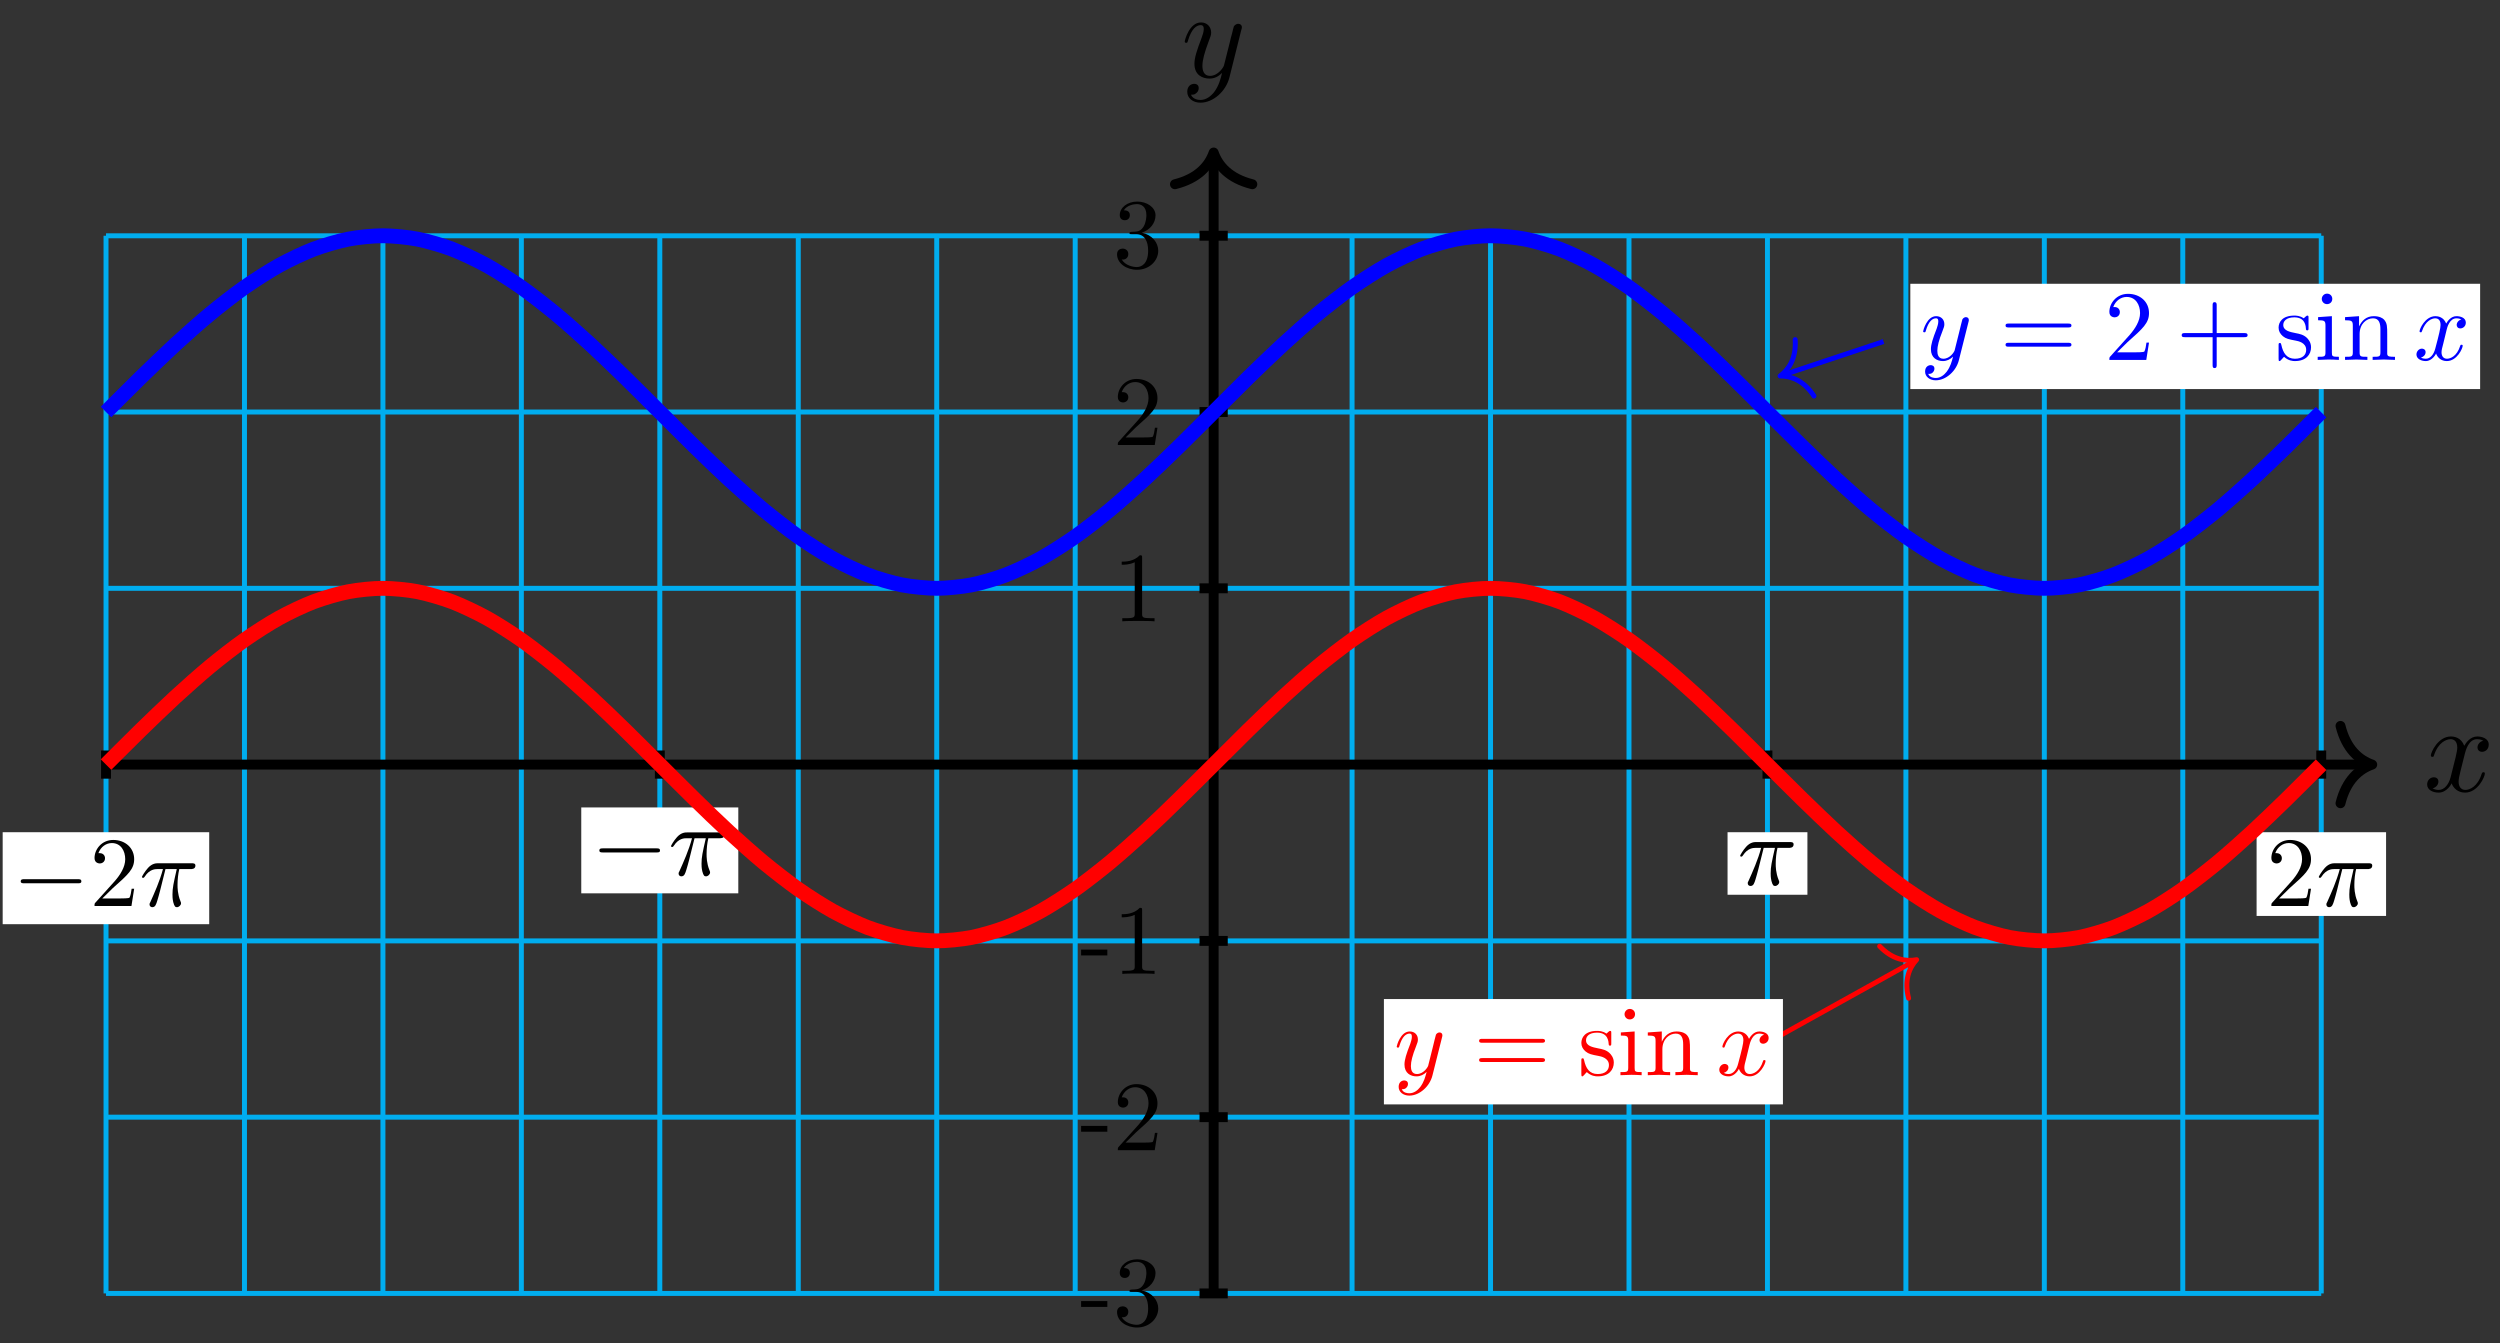 <?xml version="1.0" encoding="UTF-8"?>
<svg xmlns="http://www.w3.org/2000/svg" xmlns:xlink="http://www.w3.org/1999/xlink" width="201pt" height="108pt" viewBox="0 0 201 108" version="1.1">
<rect x="0" y="0" width="201" height="108" fill="#333333" stroke="none"/>
<defs>
<g>
<symbol overflow="visible" id="glyph0-0">
<path style="stroke:none;" d=""/>
</symbol>
<symbol overflow="visible" id="glyph0-1">
<path style="stroke:none;" d="M 3.328 -3.016 C 3.391 -3.266 3.625 -4.188 4.312 -4.188 C 4.359 -4.188 4.609 -4.188 4.812 -4.062 C 4.531 -4 4.344 -3.766 4.344 -3.516 C 4.344 -3.359 4.453 -3.172 4.719 -3.172 C 4.938 -3.172 5.25 -3.344 5.25 -3.75 C 5.25 -4.266 4.672 -4.406 4.328 -4.406 C 3.75 -4.406 3.406 -3.875 3.281 -3.656 C 3.031 -4.312 2.5 -4.406 2.203 -4.406 C 1.172 -4.406 0.594 -3.125 0.594 -2.875 C 0.594 -2.766 0.703 -2.766 0.719 -2.766 C 0.797 -2.766 0.828 -2.797 0.844 -2.875 C 1.188 -3.938 1.844 -4.188 2.188 -4.188 C 2.375 -4.188 2.719 -4.094 2.719 -3.516 C 2.719 -3.203 2.547 -2.547 2.188 -1.141 C 2.031 -0.531 1.672 -0.109 1.234 -0.109 C 1.172 -0.109 0.953 -0.109 0.734 -0.234 C 0.984 -0.297 1.203 -0.5 1.203 -0.781 C 1.203 -1.047 0.984 -1.125 0.844 -1.125 C 0.531 -1.125 0.297 -0.875 0.297 -0.547 C 0.297 -0.094 0.781 0.109 1.219 0.109 C 1.891 0.109 2.25 -0.594 2.266 -0.641 C 2.391 -0.281 2.75 0.109 3.344 0.109 C 4.375 0.109 4.938 -1.172 4.938 -1.422 C 4.938 -1.531 4.859 -1.531 4.828 -1.531 C 4.734 -1.531 4.719 -1.484 4.688 -1.422 C 4.359 -0.344 3.688 -0.109 3.375 -0.109 C 2.984 -0.109 2.828 -0.422 2.828 -0.766 C 2.828 -0.984 2.875 -1.203 2.984 -1.641 Z M 3.328 -3.016 "/>
</symbol>
<symbol overflow="visible" id="glyph0-2">
<path style="stroke:none;" d="M 4.844 -3.797 C 4.891 -3.938 4.891 -3.953 4.891 -4.031 C 4.891 -4.203 4.75 -4.297 4.594 -4.297 C 4.5 -4.297 4.344 -4.234 4.25 -4.094 C 4.234 -4.031 4.141 -3.734 4.109 -3.547 C 4.031 -3.297 3.969 -3.016 3.906 -2.75 L 3.453 -0.953 C 3.422 -0.812 2.984 -0.109 2.328 -0.109 C 1.828 -0.109 1.719 -0.547 1.719 -0.922 C 1.719 -1.375 1.891 -2 2.219 -2.875 C 2.375 -3.281 2.422 -3.391 2.422 -3.594 C 2.422 -4.031 2.109 -4.406 1.609 -4.406 C 0.656 -4.406 0.297 -2.953 0.297 -2.875 C 0.297 -2.766 0.391 -2.766 0.406 -2.766 C 0.516 -2.766 0.516 -2.797 0.562 -2.953 C 0.844 -3.891 1.234 -4.188 1.578 -4.188 C 1.656 -4.188 1.828 -4.188 1.828 -3.875 C 1.828 -3.625 1.719 -3.359 1.656 -3.172 C 1.25 -2.109 1.078 -1.547 1.078 -1.078 C 1.078 -0.188 1.703 0.109 2.297 0.109 C 2.688 0.109 3.016 -0.062 3.297 -0.344 C 3.172 0.172 3.047 0.672 2.656 1.203 C 2.391 1.531 2.016 1.828 1.562 1.828 C 1.422 1.828 0.969 1.797 0.797 1.406 C 0.953 1.406 1.094 1.406 1.219 1.281 C 1.328 1.203 1.422 1.062 1.422 0.875 C 1.422 0.562 1.156 0.531 1.062 0.531 C 0.828 0.531 0.5 0.688 0.5 1.172 C 0.5 1.672 0.938 2.047 1.562 2.047 C 2.578 2.047 3.609 1.141 3.891 0.016 Z M 4.844 -3.797 "/>
</symbol>
<symbol overflow="visible" id="glyph1-0">
<path style="stroke:none;" d=""/>
</symbol>
<symbol overflow="visible" id="glyph1-1">
<path style="stroke:none;" d="M 2.203 -1.484 L 2.203 -1.953 L 0.094 -1.953 L 0.094 -1.484 Z M 2.203 -1.484 "/>
</symbol>
<symbol overflow="visible" id="glyph1-2">
<path style="stroke:none;" d="M 3.641 -1.359 C 3.641 -2.016 3.141 -2.641 2.312 -2.812 C 2.969 -3.016 3.422 -3.578 3.422 -4.203 C 3.422 -4.859 2.719 -5.312 1.953 -5.312 C 1.156 -5.312 0.547 -4.828 0.547 -4.219 C 0.547 -3.953 0.719 -3.812 0.953 -3.812 C 1.203 -3.812 1.359 -3.984 1.359 -4.219 C 1.359 -4.609 0.984 -4.609 0.875 -4.609 C 1.109 -5 1.641 -5.109 1.922 -5.109 C 2.25 -5.109 2.688 -4.938 2.688 -4.219 C 2.688 -4.125 2.672 -3.656 2.469 -3.312 C 2.234 -2.922 1.953 -2.906 1.766 -2.891 C 1.703 -2.891 1.5 -2.875 1.453 -2.875 C 1.391 -2.859 1.328 -2.859 1.328 -2.766 C 1.328 -2.688 1.391 -2.688 1.516 -2.688 L 1.875 -2.688 C 2.531 -2.688 2.828 -2.141 2.828 -1.359 C 2.828 -0.281 2.266 -0.047 1.922 -0.047 C 1.578 -0.047 0.984 -0.188 0.703 -0.656 C 0.984 -0.609 1.234 -0.781 1.234 -1.094 C 1.234 -1.375 1.016 -1.531 0.781 -1.531 C 0.594 -1.531 0.328 -1.422 0.328 -1.078 C 0.328 -0.344 1.078 0.172 1.938 0.172 C 2.922 0.172 3.641 -0.547 3.641 -1.359 Z M 3.641 -1.359 "/>
</symbol>
<symbol overflow="visible" id="glyph1-3">
<path style="stroke:none;" d="M 3.578 -1.391 L 3.375 -1.391 C 3.344 -1.141 3.281 -0.797 3.203 -0.672 C 3.141 -0.609 2.625 -0.609 2.453 -0.609 L 1.016 -0.609 L 1.859 -1.438 C 3.094 -2.531 3.578 -2.969 3.578 -3.766 C 3.578 -4.672 2.859 -5.312 1.891 -5.312 C 0.984 -5.312 0.391 -4.578 0.391 -3.859 C 0.391 -3.422 0.797 -3.422 0.828 -3.422 C 0.953 -3.422 1.234 -3.516 1.234 -3.844 C 1.234 -4.047 1.094 -4.25 0.812 -4.25 C 0.75 -4.25 0.734 -4.25 0.703 -4.25 C 0.891 -4.766 1.328 -5.062 1.781 -5.062 C 2.516 -5.062 2.859 -4.422 2.859 -3.766 C 2.859 -3.125 2.453 -2.5 2.016 -2 L 0.484 -0.297 C 0.391 -0.203 0.391 -0.188 0.391 0 L 3.359 0 Z M 3.578 -1.391 "/>
</symbol>
<symbol overflow="visible" id="glyph1-4">
<path style="stroke:none;" d="M 3.344 0 L 3.344 -0.25 L 3.078 -0.25 C 2.359 -0.25 2.344 -0.328 2.344 -0.625 L 2.344 -5.094 C 2.344 -5.297 2.344 -5.312 2.156 -5.312 C 1.672 -4.797 0.969 -4.797 0.703 -4.797 L 0.703 -4.547 C 0.875 -4.547 1.344 -4.547 1.75 -4.75 L 1.75 -0.625 C 1.75 -0.344 1.734 -0.25 1.016 -0.25 L 0.75 -0.25 L 0.75 0 C 1.031 -0.031 1.734 -0.031 2.047 -0.031 C 2.359 -0.031 3.062 -0.031 3.344 0 Z M 3.344 0 "/>
</symbol>
<symbol overflow="visible" id="glyph2-0">
<path style="stroke:none;" d=""/>
</symbol>
<symbol overflow="visible" id="glyph2-1">
<path style="stroke:none;" d="M 2.109 -2.969 L 3.016 -2.969 C 2.75 -1.797 2.672 -1.453 2.672 -0.922 C 2.672 -0.797 2.672 -0.578 2.734 -0.312 C 2.828 0.047 2.906 0.094 3.031 0.094 C 3.188 0.094 3.359 -0.062 3.359 -0.219 C 3.359 -0.266 3.359 -0.281 3.312 -0.391 C 3.078 -0.969 3.078 -1.484 3.078 -1.703 C 3.078 -2.125 3.125 -2.562 3.219 -2.969 L 4.125 -2.969 C 4.234 -2.969 4.516 -2.969 4.516 -3.25 C 4.516 -3.438 4.344 -3.438 4.203 -3.438 L 1.531 -3.438 C 1.359 -3.438 1.047 -3.438 0.703 -3.062 C 0.422 -2.75 0.219 -2.375 0.219 -2.344 C 0.219 -2.328 0.219 -2.266 0.312 -2.266 C 0.375 -2.266 0.391 -2.297 0.438 -2.359 C 0.828 -2.969 1.297 -2.969 1.453 -2.969 L 1.906 -2.969 C 1.656 -2.016 1.219 -1.047 0.891 -0.312 C 0.828 -0.203 0.828 -0.188 0.828 -0.125 C 0.828 0.031 0.953 0.094 1.047 0.094 C 1.297 0.094 1.359 -0.141 1.453 -0.438 C 1.562 -0.797 1.562 -0.812 1.672 -1.219 Z M 2.109 -2.969 "/>
</symbol>
<symbol overflow="visible" id="glyph2-2">
<path style="stroke:none;" d="M 3.875 -3.031 C 3.906 -3.141 3.906 -3.156 3.906 -3.219 C 3.906 -3.359 3.797 -3.438 3.672 -3.438 C 3.594 -3.438 3.469 -3.391 3.391 -3.266 C 3.375 -3.234 3.312 -2.984 3.281 -2.844 C 3.234 -2.625 3.172 -2.422 3.125 -2.203 L 2.766 -0.766 C 2.734 -0.641 2.391 -0.094 1.859 -0.094 C 1.453 -0.094 1.375 -0.438 1.375 -0.734 C 1.375 -1.094 1.5 -1.594 1.781 -2.297 C 1.906 -2.625 1.938 -2.703 1.938 -2.875 C 1.938 -3.234 1.688 -3.516 1.281 -3.516 C 0.531 -3.516 0.234 -2.359 0.234 -2.297 C 0.234 -2.219 0.312 -2.219 0.328 -2.219 C 0.406 -2.219 0.422 -2.234 0.453 -2.359 C 0.672 -3.109 0.984 -3.344 1.266 -3.344 C 1.328 -3.344 1.453 -3.344 1.453 -3.094 C 1.453 -2.891 1.375 -2.688 1.328 -2.531 C 1 -1.688 0.859 -1.234 0.859 -0.859 C 0.859 -0.156 1.359 0.094 1.828 0.094 C 2.141 0.094 2.422 -0.047 2.641 -0.266 C 2.531 0.141 2.438 0.531 2.125 0.953 C 1.906 1.234 1.609 1.453 1.25 1.453 C 1.125 1.453 0.766 1.438 0.641 1.125 C 0.766 1.125 0.875 1.125 0.984 1.031 C 1.062 0.953 1.141 0.859 1.141 0.703 C 1.141 0.453 0.922 0.422 0.844 0.422 C 0.656 0.422 0.391 0.547 0.391 0.938 C 0.391 1.344 0.75 1.641 1.25 1.641 C 2.062 1.641 2.891 0.906 3.109 0.016 Z M 3.875 -3.031 "/>
</symbol>
<symbol overflow="visible" id="glyph2-3">
<path style="stroke:none;" d="M 2.656 -2.406 C 2.703 -2.609 2.891 -3.344 3.453 -3.344 C 3.484 -3.344 3.688 -3.344 3.844 -3.25 C 3.625 -3.203 3.469 -3 3.469 -2.812 C 3.469 -2.688 3.547 -2.531 3.766 -2.531 C 3.938 -2.531 4.203 -2.672 4.203 -3 C 4.203 -3.406 3.734 -3.516 3.453 -3.516 C 3 -3.516 2.719 -3.094 2.625 -2.922 C 2.422 -3.438 1.984 -3.516 1.766 -3.516 C 0.938 -3.516 0.484 -2.5 0.484 -2.297 C 0.484 -2.219 0.562 -2.219 0.578 -2.219 C 0.641 -2.219 0.656 -2.234 0.672 -2.297 C 0.953 -3.141 1.469 -3.344 1.75 -3.344 C 1.891 -3.344 2.172 -3.281 2.172 -2.812 C 2.172 -2.562 2.047 -2.031 1.75 -0.922 C 1.625 -0.422 1.344 -0.094 0.984 -0.094 C 0.938 -0.094 0.75 -0.094 0.594 -0.188 C 0.781 -0.234 0.969 -0.391 0.969 -0.625 C 0.969 -0.844 0.781 -0.906 0.672 -0.906 C 0.438 -0.906 0.234 -0.688 0.234 -0.438 C 0.234 -0.078 0.625 0.094 0.984 0.094 C 1.5 0.094 1.797 -0.469 1.812 -0.516 C 1.906 -0.219 2.203 0.094 2.672 0.094 C 3.5 0.094 3.953 -0.938 3.953 -1.141 C 3.953 -1.219 3.875 -1.219 3.859 -1.219 C 3.781 -1.219 3.766 -1.188 3.75 -1.125 C 3.484 -0.281 2.953 -0.094 2.688 -0.094 C 2.375 -0.094 2.25 -0.344 2.25 -0.609 C 2.25 -0.781 2.297 -0.969 2.391 -1.312 Z M 2.656 -2.406 "/>
</symbol>
<symbol overflow="visible" id="glyph3-0">
<path style="stroke:none;" d=""/>
</symbol>
<symbol overflow="visible" id="glyph3-1">
<path style="stroke:none;" d="M 1.016 -0.609 L 1.859 -1.438 C 3.094 -2.531 3.578 -2.969 3.578 -3.766 C 3.578 -4.672 2.859 -5.312 1.891 -5.312 C 0.984 -5.312 0.391 -4.578 0.391 -3.859 C 0.391 -3.422 0.797 -3.422 0.828 -3.422 C 0.953 -3.422 1.234 -3.516 1.234 -3.844 C 1.234 -4.047 1.094 -4.25 0.812 -4.25 C 0.75 -4.25 0.734 -4.25 0.703 -4.25 C 0.891 -4.766 1.328 -5.062 1.781 -5.062 C 2.516 -5.062 2.859 -4.422 2.859 -3.766 C 2.859 -3.125 2.453 -2.5 2.016 -2 L 0.484 -0.297 C 0.391 -0.203 0.391 -0.188 0.391 0 L 3.359 0 L 3.578 -1.391 L 3.375 -1.391 C 3.344 -1.141 3.281 -0.797 3.203 -0.672 C 3.141 -0.609 2.625 -0.609 2.453 -0.609 Z M 1.016 -0.609 "/>
</symbol>
<symbol overflow="visible" id="glyph3-2">
<path style="stroke:none;" d="M 5.469 -2.609 C 5.594 -2.609 5.75 -2.609 5.75 -2.766 C 5.75 -2.922 5.594 -2.922 5.484 -2.922 L 0.703 -2.922 C 0.594 -2.922 0.453 -2.922 0.453 -2.766 C 0.453 -2.609 0.594 -2.609 0.719 -2.609 Z M 5.484 -1.062 C 5.594 -1.062 5.75 -1.062 5.75 -1.219 C 5.75 -1.375 5.594 -1.375 5.469 -1.375 L 0.719 -1.375 C 0.594 -1.375 0.453 -1.375 0.453 -1.219 C 0.453 -1.062 0.594 -1.062 0.703 -1.062 Z M 5.484 -1.062 "/>
</symbol>
<symbol overflow="visible" id="glyph3-3">
<path style="stroke:none;" d="M 1.656 -1.547 C 1.828 -1.516 2.484 -1.391 2.484 -0.812 C 2.484 -0.406 2.203 -0.094 1.578 -0.094 C 0.922 -0.094 0.625 -0.547 0.484 -1.219 C 0.453 -1.328 0.453 -1.359 0.359 -1.359 C 0.266 -1.359 0.266 -1.297 0.266 -1.156 L 0.266 -0.109 C 0.266 0.031 0.266 0.094 0.344 0.094 C 0.391 0.094 0.391 0.078 0.547 -0.078 C 0.562 -0.094 0.562 -0.109 0.703 -0.25 C 1.062 0.078 1.422 0.094 1.578 0.094 C 2.5 0.094 2.875 -0.453 2.875 -1.016 C 2.875 -1.438 2.625 -1.688 2.531 -1.781 C 2.266 -2.031 1.953 -2.094 1.625 -2.156 C 1.172 -2.25 0.641 -2.344 0.641 -2.812 C 0.641 -3.094 0.859 -3.422 1.531 -3.422 C 2.422 -3.422 2.453 -2.703 2.469 -2.453 C 2.484 -2.375 2.547 -2.375 2.562 -2.375 C 2.672 -2.375 2.672 -2.422 2.672 -2.578 L 2.672 -3.375 C 2.672 -3.516 2.672 -3.562 2.578 -3.562 C 2.547 -3.562 2.531 -3.562 2.422 -3.469 C 2.406 -3.438 2.312 -3.375 2.281 -3.344 C 1.984 -3.562 1.656 -3.562 1.531 -3.562 C 0.562 -3.562 0.266 -3.031 0.266 -2.594 C 0.266 -2.312 0.391 -2.094 0.609 -1.906 C 0.859 -1.703 1.078 -1.656 1.656 -1.547 Z M 1.656 -1.547 "/>
</symbol>
<symbol overflow="visible" id="glyph3-4">
<path style="stroke:none;" d="M 1.406 -3.516 L 0.297 -3.438 L 0.297 -3.188 C 0.812 -3.188 0.891 -3.141 0.891 -2.75 L 0.891 -0.609 C 0.891 -0.25 0.797 -0.25 0.266 -0.25 L 0.266 0 C 0.516 -0.016 0.953 -0.031 1.141 -0.031 C 1.422 -0.031 1.703 -0.016 1.969 0 L 1.969 -0.25 C 1.438 -0.25 1.406 -0.281 1.406 -0.594 Z M 1.438 -4.906 C 1.438 -5.156 1.25 -5.328 1.016 -5.328 C 0.766 -5.328 0.594 -5.109 0.594 -4.906 C 0.594 -4.688 0.766 -4.484 1.016 -4.484 C 1.25 -4.484 1.438 -4.656 1.438 -4.906 Z M 1.438 -4.906 "/>
</symbol>
<symbol overflow="visible" id="glyph3-5">
<path style="stroke:none;" d="M 0.875 -2.734 L 0.875 -0.609 C 0.875 -0.25 0.781 -0.25 0.25 -0.25 L 0.25 0 C 0.531 -0.016 0.938 -0.031 1.156 -0.031 C 1.359 -0.031 1.781 -0.016 2.047 0 L 2.047 -0.25 C 1.516 -0.25 1.422 -0.25 1.422 -0.609 L 1.422 -2.078 C 1.422 -2.906 1.984 -3.344 2.5 -3.344 C 3 -3.344 3.094 -2.922 3.094 -2.469 L 3.094 -0.609 C 3.094 -0.25 3 -0.25 2.469 -0.25 L 2.469 0 C 2.75 -0.016 3.156 -0.031 3.375 -0.031 C 3.578 -0.031 4 -0.016 4.266 0 L 4.266 -0.25 C 3.844 -0.25 3.656 -0.25 3.641 -0.484 L 3.641 -2.016 C 3.641 -2.688 3.641 -2.938 3.391 -3.234 C 3.281 -3.359 3.016 -3.516 2.562 -3.516 C 1.969 -3.516 1.609 -3.172 1.375 -2.688 L 1.375 -3.516 L 0.25 -3.438 L 0.25 -3.188 C 0.812 -3.188 0.875 -3.125 0.875 -2.734 Z M 0.875 -2.734 "/>
</symbol>
<symbol overflow="visible" id="glyph3-6">
<path style="stroke:none;" d="M 3.266 -1.828 L 5.484 -1.828 C 5.594 -1.828 5.75 -1.828 5.75 -1.984 C 5.75 -2.156 5.594 -2.156 5.484 -2.156 L 3.266 -2.156 L 3.266 -4.375 C 3.266 -4.5 3.266 -4.641 3.094 -4.641 C 2.938 -4.641 2.938 -4.5 2.938 -4.375 L 2.938 -2.156 L 0.703 -2.156 C 0.594 -2.156 0.453 -2.156 0.453 -1.984 C 0.453 -1.828 0.594 -1.828 0.703 -1.828 L 2.938 -1.828 L 2.938 0.391 C 2.938 0.516 2.938 0.656 3.094 0.656 C 3.266 0.656 3.266 0.516 3.266 0.391 Z M 3.266 -1.828 "/>
</symbol>
<symbol overflow="visible" id="glyph4-0">
<path style="stroke:none;" d=""/>
</symbol>
<symbol overflow="visible" id="glyph4-1">
<path style="stroke:none;" d="M 5.25 -1.828 C 5.391 -1.828 5.531 -1.828 5.531 -1.984 C 5.531 -2.156 5.391 -2.156 5.25 -2.156 L 0.938 -2.156 C 0.812 -2.156 0.656 -2.156 0.656 -1.984 C 0.656 -1.828 0.812 -1.828 0.938 -1.828 Z M 5.25 -1.828 "/>
</symbol>
</g>
</defs>
<g id="surface1">
<path style="fill:none;stroke-width:0.399;stroke-linecap:butt;stroke-linejoin:miter;stroke:rgb(0%,67.839%,93.729%);stroke-opacity:1;stroke-miterlimit:10;" d="M -89.052 -42.518 L 89.052 -42.518 M -89.052 -28.347 L 89.052 -28.347 M -89.052 -14.175 L 89.052 -14.175 M -89.052 0 L 89.052 0 M -89.052 14.172 L 89.052 14.172 M -89.052 28.347 L 89.052 28.347 M -89.052 42.515 L 89.052 42.515 M -89.052 -42.518 L -89.052 42.519 M -77.92 -42.518 L -77.92 42.519 M -66.788 -42.518 L -66.788 42.519 M -55.659 -42.518 L -55.659 42.519 M -44.527 -42.518 L -44.527 42.519 M -33.395 -42.518 L -33.395 42.519 M -22.263 -42.518 L -22.263 42.519 M -11.13 -42.518 L -11.13 42.519 M 0.002 -42.518 L 0.002 42.519 M 11.13 -42.518 L 11.13 42.519 M 22.263 -42.518 L 22.263 42.519 M 33.395 -42.518 L 33.395 42.519 M 44.527 -42.518 L 44.527 42.519 M 55.659 -42.518 L 55.659 42.519 M 66.788 -42.518 L 66.788 42.519 M 77.92 -42.518 L 77.92 42.519 M 89.052 -42.518 L 89.052 42.519 " transform="matrix(1,0,0,-1,97.576,61.473)"/>
<path style="fill:none;stroke-width:0.797;stroke-linecap:butt;stroke-linejoin:miter;stroke:rgb(0%,0%,0%);stroke-opacity:1;stroke-miterlimit:10;" d="M -89.052 0 L 92.747 0 " transform="matrix(1,0,0,-1,97.576,61.473)"/>
<path style="fill:none;stroke-width:0.797;stroke-linecap:round;stroke-linejoin:round;stroke:rgb(0%,0%,0%);stroke-opacity:1;stroke-miterlimit:10;" d="M -2.551 3.11 C -2.086 1.242 -1.047 0.364 -0 0 C -1.047 -0.363 -2.086 -1.246 -2.551 -3.109 " transform="matrix(1,0,0,-1,190.727,61.473)"/>
<g style="fill:rgb(0%,0%,0%);fill-opacity:1;">
  <use xlink:href="#glyph0-1" x="194.845" y="63.618"/>
</g>
<path style="fill:none;stroke-width:0.797;stroke-linecap:butt;stroke-linejoin:miter;stroke:rgb(0%,0%,0%);stroke-opacity:1;stroke-miterlimit:10;" d="M 0.002 -42.518 L 0.002 48.812 " transform="matrix(1,0,0,-1,97.576,61.473)"/>
<path style="fill:none;stroke-width:0.797;stroke-linecap:round;stroke-linejoin:round;stroke:rgb(0%,0%,0%);stroke-opacity:1;stroke-miterlimit:10;" d="M -2.549 3.111 C -2.084 1.244 -1.045 0.361 0.002 -0.002 C -1.045 -0.361 -2.084 -1.244 -2.549 -3.111 " transform="matrix(0,-1,-1,0,97.576,12.264)"/>
<g style="fill:rgb(0%,0%,0%);fill-opacity:1;">
  <use xlink:href="#glyph0-2" x="94.955" y="6.209"/>
</g>
<path style="fill:none;stroke-width:0.797;stroke-linecap:butt;stroke-linejoin:miter;stroke:rgb(0%,0%,0%);stroke-opacity:1;stroke-miterlimit:10;" d="M 1.135 -42.518 L -1.135 -42.518 " transform="matrix(1,0,0,-1,97.576,61.473)"/>
<g style="fill:rgb(0%,0%,0%);fill-opacity:1;">
  <use xlink:href="#glyph1-1" x="86.827" y="106.56"/>
  <use xlink:href="#glyph1-2" x="89.482" y="106.56"/>
</g>
<path style="fill:none;stroke-width:0.797;stroke-linecap:butt;stroke-linejoin:miter;stroke:rgb(0%,0%,0%);stroke-opacity:1;stroke-miterlimit:10;" d="M 1.135 -28.347 L -1.135 -28.347 " transform="matrix(1,0,0,-1,97.576,61.473)"/>
<g style="fill:rgb(0%,0%,0%);fill-opacity:1;">
  <use xlink:href="#glyph1-1" x="86.827" y="92.475"/>
  <use xlink:href="#glyph1-3" x="89.482" y="92.475"/>
</g>
<path style="fill:none;stroke-width:0.797;stroke-linecap:butt;stroke-linejoin:miter;stroke:rgb(0%,0%,0%);stroke-opacity:1;stroke-miterlimit:10;" d="M 1.135 -14.175 L -1.135 -14.175 " transform="matrix(1,0,0,-1,97.576,61.473)"/>
<g style="fill:rgb(0%,0%,0%);fill-opacity:1;">
  <use xlink:href="#glyph1-1" x="86.827" y="78.301"/>
  <use xlink:href="#glyph1-4" x="89.482" y="78.301"/>
</g>
<path style="fill:none;stroke-width:0.797;stroke-linecap:butt;stroke-linejoin:miter;stroke:rgb(0%,0%,0%);stroke-opacity:1;stroke-miterlimit:10;" d="M 1.135 14.172 L -1.135 14.172 " transform="matrix(1,0,0,-1,97.576,61.473)"/>
<g style="fill:rgb(0%,0%,0%);fill-opacity:1;">
  <use xlink:href="#glyph1-4" x="89.482" y="49.954"/>
</g>
<path style="fill:none;stroke-width:0.797;stroke-linecap:butt;stroke-linejoin:miter;stroke:rgb(0%,0%,0%);stroke-opacity:1;stroke-miterlimit:10;" d="M 1.135 28.347 L -1.135 28.347 " transform="matrix(1,0,0,-1,97.576,61.473)"/>
<g style="fill:rgb(0%,0%,0%);fill-opacity:1;">
  <use xlink:href="#glyph1-3" x="89.482" y="35.78"/>
</g>
<path style="fill:none;stroke-width:0.797;stroke-linecap:butt;stroke-linejoin:miter;stroke:rgb(0%,0%,0%);stroke-opacity:1;stroke-miterlimit:10;" d="M 1.135 42.519 L -1.135 42.519 " transform="matrix(1,0,0,-1,97.576,61.473)"/>
<g style="fill:rgb(0%,0%,0%);fill-opacity:1;">
  <use xlink:href="#glyph1-2" x="89.482" y="21.518"/>
</g>
<path style="fill:none;stroke-width:0.797;stroke-linecap:butt;stroke-linejoin:miter;stroke:rgb(0%,0%,0%);stroke-opacity:1;stroke-miterlimit:10;" d="M 44.527 1.133 L 44.527 -1.132 " transform="matrix(1,0,0,-1,97.576,61.473)"/>
<path style=" stroke:none;fill-rule:nonzero;fill:rgb(100%,100%,100%);fill-opacity:1;" d="M 145.316 66.91 L 138.895 66.91 L 138.895 71.938 L 145.316 71.938 Z M 145.316 66.91 "/>
<g style="fill:rgb(0%,0%,0%);fill-opacity:1;">
  <use xlink:href="#glyph2-1" x="139.69" y="71.139"/>
</g>
<path style="fill:none;stroke-width:0.797;stroke-linecap:butt;stroke-linejoin:miter;stroke:rgb(0%,0%,0%);stroke-opacity:1;stroke-miterlimit:10;" d="M 89.052 1.133 L 89.052 -1.132 " transform="matrix(1,0,0,-1,97.576,61.473)"/>
<path style=" stroke:none;fill-rule:nonzero;fill:rgb(100%,100%,100%);fill-opacity:1;" d="M 191.84 66.91 L 181.43 66.91 L 181.43 73.641 L 191.84 73.641 Z M 191.84 66.91 "/>
<g style="fill:rgb(0%,0%,0%);fill-opacity:1;">
  <use xlink:href="#glyph3-1" x="182.227" y="72.844"/>
</g>
<g style="fill:rgb(0%,0%,0%);fill-opacity:1;">
  <use xlink:href="#glyph2-1" x="186.212" y="72.844"/>
</g>
<path style="fill:none;stroke-width:0.797;stroke-linecap:butt;stroke-linejoin:miter;stroke:rgb(0%,0%,0%);stroke-opacity:1;stroke-miterlimit:10;" d="M -44.527 1.133 L -44.527 -1.132 " transform="matrix(1,0,0,-1,97.576,61.473)"/>
<path style=" stroke:none;fill-rule:nonzero;fill:rgb(100%,100%,100%);fill-opacity:1;" d="M 59.359 64.918 L 46.734 64.918 L 46.734 71.824 L 59.359 71.824 Z M 59.359 64.918 "/>
<g style="fill:rgb(0%,0%,0%);fill-opacity:1;">
  <use xlink:href="#glyph4-1" x="47.532" y="70.364"/>
</g>
<g style="fill:rgb(0%,0%,0%);fill-opacity:1;">
  <use xlink:href="#glyph2-1" x="53.731" y="70.364"/>
</g>
<path style="fill:none;stroke-width:0.797;stroke-linecap:butt;stroke-linejoin:miter;stroke:rgb(0%,0%,0%);stroke-opacity:1;stroke-miterlimit:10;" d="M -89.052 1.133 L -89.052 -1.132 " transform="matrix(1,0,0,-1,97.576,61.473)"/>
<path style=" stroke:none;fill-rule:nonzero;fill:rgb(100%,100%,100%);fill-opacity:1;" d="M 16.82 66.91 L 0.215 66.91 L 0.215 74.305 L 16.82 74.305 Z M 16.82 66.91 "/>
<g style="fill:rgb(0%,0%,0%);fill-opacity:1;">
  <use xlink:href="#glyph4-1" x="1.01" y="72.844"/>
</g>
<g style="fill:rgb(0%,0%,0%);fill-opacity:1;">
  <use xlink:href="#glyph3-1" x="7.209" y="72.844"/>
</g>
<g style="fill:rgb(0%,0%,0%);fill-opacity:1;">
  <use xlink:href="#glyph2-1" x="11.195" y="72.844"/>
</g>
<path style="fill:none;stroke-width:1.196;stroke-linecap:butt;stroke-linejoin:miter;stroke:rgb(100%,0%,0%);stroke-opacity:1;stroke-miterlimit:10;" d="M -89.052 0 C -89.052 0 -87.044 2.012 -86.271 2.766 C -85.498 3.516 -84.259 4.715 -83.49 5.422 C -82.717 6.133 -81.478 7.235 -80.705 7.875 C -79.935 8.512 -78.693 9.481 -77.924 10.02 C -77.15 10.563 -75.912 11.359 -75.139 11.785 C -74.369 12.211 -73.131 12.801 -72.358 13.094 C -71.584 13.387 -70.346 13.75 -69.577 13.898 C -68.803 14.051 -67.565 14.172 -66.792 14.172 C -66.018 14.172 -64.78 14.051 -64.01 13.902 C -63.237 13.75 -61.999 13.387 -61.225 13.094 C -60.456 12.801 -59.218 12.211 -58.444 11.785 C -57.671 11.359 -56.433 10.567 -55.659 10.024 C -54.89 9.481 -53.652 8.516 -52.878 7.875 C -52.105 7.238 -50.867 6.133 -50.097 5.426 C -49.324 4.719 -48.085 3.52 -47.312 2.766 C -46.543 2.016 -45.3 0.77 -44.531 0.004 C -43.758 -0.765 -42.519 -2.007 -41.746 -2.761 C -40.976 -3.515 -39.738 -4.711 -38.965 -5.421 C -38.191 -6.128 -36.953 -7.234 -36.184 -7.871 C -35.41 -8.507 -34.172 -9.476 -33.399 -10.019 C -32.625 -10.562 -31.387 -11.355 -30.618 -11.781 C -29.844 -12.206 -28.606 -12.796 -27.833 -13.093 C -27.063 -13.386 -25.825 -13.749 -25.051 -13.898 C -24.278 -14.05 -23.04 -14.171 -22.266 -14.171 C -21.497 -14.175 -20.259 -14.05 -19.485 -13.902 C -18.712 -13.753 -17.474 -13.39 -16.704 -13.097 C -15.931 -12.804 -14.693 -12.214 -13.919 -11.789 C -13.15 -11.363 -11.912 -10.57 -11.138 -10.027 C -10.365 -9.484 -9.127 -8.515 -8.353 -7.878 C -7.584 -7.242 -6.345 -6.136 -5.572 -5.429 C -4.799 -4.722 -3.56 -3.523 -2.791 -2.769 C -2.017 -2.019 -0.779 -0.773 -0.006 -0.007 C 0.768 0.762 2.006 2.004 2.775 2.758 C 3.549 3.512 4.787 4.707 5.56 5.418 C 6.33 6.125 7.568 7.231 8.341 7.867 C 9.115 8.508 10.353 9.473 11.126 10.016 C 11.896 10.559 13.134 11.352 13.908 11.781 C 14.681 12.207 15.919 12.797 16.689 13.09 C 17.462 13.383 18.7 13.75 19.474 13.898 C 20.243 14.051 21.481 14.172 22.255 14.172 C 23.028 14.172 24.266 14.051 25.04 13.902 C 25.809 13.754 27.047 13.391 27.821 13.098 C 28.594 12.805 29.832 12.215 30.602 11.789 C 31.375 11.363 32.614 10.57 33.387 10.027 C 34.16 9.484 35.399 8.52 36.168 7.883 C 36.942 7.242 38.18 6.141 38.953 5.434 C 39.723 4.723 40.961 3.528 41.734 2.774 C 42.508 2.024 43.746 0.778 44.515 0.008 C 45.289 -0.757 46.527 -2.004 47.3 -2.754 C 48.074 -3.507 49.312 -4.707 50.081 -5.414 C 50.855 -6.125 52.093 -7.226 52.866 -7.867 C 53.636 -8.503 54.874 -9.472 55.648 -10.015 C 56.421 -10.558 57.659 -11.351 58.433 -11.777 C 59.202 -12.206 60.44 -12.796 61.214 -13.089 C 61.987 -13.382 63.225 -13.749 63.995 -13.898 C 64.768 -14.05 66.006 -14.171 66.78 -14.171 C 67.549 -14.175 68.791 -14.05 69.561 -13.902 C 70.334 -13.753 71.573 -13.39 72.346 -13.097 C 73.115 -12.804 74.354 -12.218 75.127 -11.792 C 75.9 -11.367 77.139 -10.574 77.908 -10.031 C 78.682 -9.488 79.92 -8.523 80.693 -7.886 C 81.467 -7.246 82.705 -6.144 83.474 -5.437 C 84.248 -4.726 85.486 -3.531 86.259 -2.777 C 87.029 -2.027 89.04 -0.011 89.04 -0.011 " transform="matrix(1,0,0,-1,97.576,61.473)"/>
<path style="fill:none;stroke-width:1.196;stroke-linecap:butt;stroke-linejoin:miter;stroke:rgb(0%,0%,100%);stroke-opacity:1;stroke-miterlimit:10;" d="M -89.052 28.347 C -89.052 28.347 -87.044 30.359 -86.271 31.113 C -85.498 31.863 -84.259 33.062 -83.49 33.769 C -82.717 34.48 -81.478 35.582 -80.705 36.218 C -79.935 36.859 -78.693 37.828 -77.924 38.367 C -77.15 38.91 -75.912 39.703 -75.139 40.132 C -74.369 40.558 -73.131 41.148 -72.358 41.441 C -71.584 41.734 -70.346 42.097 -69.577 42.246 C -68.803 42.398 -67.565 42.519 -66.792 42.519 C -66.018 42.519 -64.78 42.398 -64.01 42.246 C -63.237 42.097 -61.999 41.734 -61.225 41.441 C -60.456 41.148 -59.218 40.558 -58.444 40.132 C -57.671 39.707 -56.433 38.914 -55.659 38.371 C -54.89 37.828 -53.652 36.859 -52.878 36.222 C -52.105 35.586 -50.867 34.48 -50.097 33.773 C -49.324 33.062 -48.085 31.867 -47.312 31.113 C -46.543 30.363 -45.3 29.117 -44.531 28.351 C -43.758 27.582 -42.519 26.34 -41.746 25.586 C -40.976 24.832 -39.738 23.637 -38.965 22.926 C -38.191 22.219 -36.953 21.113 -36.184 20.476 C -35.41 19.84 -34.172 18.871 -33.399 18.328 C -32.625 17.785 -31.387 16.992 -30.618 16.566 C -29.844 16.137 -28.606 15.547 -27.833 15.254 C -27.063 14.961 -25.825 14.598 -25.051 14.445 C -24.278 14.297 -23.04 14.176 -22.266 14.172 C -21.497 14.172 -20.259 14.297 -19.485 14.445 C -18.712 14.594 -17.474 14.957 -16.704 15.25 C -15.931 15.543 -14.693 16.133 -13.919 16.559 C -13.15 16.984 -11.912 17.777 -11.138 18.32 C -10.365 18.863 -9.127 19.832 -8.353 20.469 C -7.584 21.105 -6.345 22.211 -5.572 22.918 C -4.799 23.625 -3.56 24.824 -2.791 25.574 C -2.017 26.328 -0.779 27.574 -0.006 28.34 C 0.768 29.109 2.006 30.351 2.775 31.105 C 3.549 31.859 4.787 33.054 5.56 33.765 C 6.33 34.472 7.568 35.578 8.341 36.214 C 9.115 36.851 10.353 37.82 11.126 38.363 C 11.896 38.906 13.134 39.699 13.908 40.128 C 14.681 40.554 15.919 41.144 16.689 41.437 C 17.462 41.73 18.7 42.097 19.474 42.246 C 20.243 42.394 21.481 42.519 22.255 42.519 C 23.028 42.519 24.266 42.398 25.04 42.249 C 25.809 42.101 27.047 41.738 27.821 41.445 C 28.594 41.152 29.832 40.562 30.602 40.136 C 31.375 39.71 32.614 38.918 33.387 38.375 C 34.16 37.832 35.399 36.867 36.168 36.23 C 36.942 35.589 38.18 34.488 38.953 33.781 C 39.723 33.07 40.961 31.875 41.734 31.121 C 42.508 30.367 43.746 29.125 44.515 28.355 C 45.289 27.59 46.527 26.344 47.3 25.594 C 48.074 24.84 49.312 23.64 50.081 22.933 C 50.855 22.223 52.093 21.121 52.866 20.48 C 53.636 19.844 54.874 18.875 55.648 18.332 C 56.421 17.789 57.659 16.996 58.433 16.57 C 59.202 16.141 60.44 15.551 61.214 15.258 C 61.987 14.965 63.225 14.598 63.995 14.449 C 64.768 14.297 66.006 14.176 66.78 14.172 C 67.549 14.172 68.791 14.293 69.561 14.445 C 70.334 14.594 71.573 14.957 72.346 15.25 C 73.115 15.543 74.354 16.129 75.127 16.555 C 75.9 16.98 77.139 17.773 77.908 18.316 C 78.682 18.859 79.92 19.824 80.693 20.461 C 81.467 21.101 82.705 22.203 83.474 22.91 C 84.248 23.621 85.486 24.816 86.259 25.57 C 87.029 26.32 89.04 28.336 89.04 28.336 " transform="matrix(1,0,0,-1,97.576,61.473)"/>
<path style="fill:none;stroke-width:0.399;stroke-linecap:butt;stroke-linejoin:miter;stroke:rgb(100%,0%,0%);stroke-opacity:1;stroke-miterlimit:10;" d="M 56.347 -15.785 L 43.937 -22.679 " transform="matrix(1,0,0,-1,97.576,61.473)"/>
<path style="fill:none;stroke-width:0.399;stroke-linecap:round;stroke-linejoin:round;stroke:rgb(100%,0%,0%);stroke-opacity:1;stroke-miterlimit:10;" d="M -2.073 2.39 C -1.695 0.956 -0.85 0.281 -0 0.001 C -0.848 -0.279 -1.694 -0.957 -2.071 -2.392 " transform="matrix(0.874,-0.486,-0.486,-0.874,154.098,77.161)"/>
<path style=" stroke:none;fill-rule:nonzero;fill:rgb(100%,100%,100%);fill-opacity:1;" d="M 143.348 80.324 L 111.266 80.324 L 111.266 88.793 L 143.348 88.793 Z M 143.348 80.324 "/>
<g style="fill:rgb(100%,0%,0%);fill-opacity:1;">
  <use xlink:href="#glyph2-2" x="112.061" y="86.446"/>
</g>
<g style="fill:rgb(100%,0%,0%);fill-opacity:1;">
  <use xlink:href="#glyph3-2" x="118.468" y="86.446"/>
</g>
<g style="fill:rgb(100%,0%,0%);fill-opacity:1;">
  <use xlink:href="#glyph3-3" x="126.875" y="86.446"/>
  <use xlink:href="#glyph3-4" x="130.019" y="86.446"/>
  <use xlink:href="#glyph3-5" x="132.233" y="86.446"/>
</g>
<g style="fill:rgb(100%,0%,0%);fill-opacity:1;">
  <use xlink:href="#glyph2-3" x="137.996" y="86.446"/>
</g>
<path style="fill:none;stroke-width:0.399;stroke-linecap:butt;stroke-linejoin:miter;stroke:rgb(0%,0%,100%);stroke-opacity:1;stroke-miterlimit:10;" d="M 45.734 31.308 L 53.859 34.015 " transform="matrix(1,0,0,-1,97.576,61.473)"/>
<path style="fill:none;stroke-width:0.399;stroke-linecap:round;stroke-linejoin:round;stroke:rgb(0%,0%,100%);stroke-opacity:1;stroke-miterlimit:10;" d="M -2.072 2.39 C -1.693 0.958 -0.849 0.278 0.001 -0.002 C -0.849 -0.278 -1.693 -0.957 -2.072 -2.391 " transform="matrix(-0.949,0.316,0.316,0.949,143.122,30.228)"/>
<path style=" stroke:none;fill-rule:nonzero;fill:rgb(100%,100%,100%);fill-opacity:1;" d="M 199.402 22.816 L 153.59 22.816 L 153.59 31.281 L 199.402 31.281 Z M 199.402 22.816 "/>
<g style="fill:rgb(0%,0%,100%);fill-opacity:1;">
  <use xlink:href="#glyph2-2" x="154.387" y="28.936"/>
</g>
<g style="fill:rgb(0%,0%,100%);fill-opacity:1;">
  <use xlink:href="#glyph3-2" x="160.794" y="28.936"/>
</g>
<g style="fill:rgb(0%,0%,100%);fill-opacity:1;">
  <use xlink:href="#glyph3-1" x="169.202" y="28.936"/>
</g>
<g style="fill:rgb(0%,0%,100%);fill-opacity:1;">
  <use xlink:href="#glyph3-6" x="174.956" y="28.936"/>
</g>
<g style="fill:rgb(0%,0%,100%);fill-opacity:1;">
  <use xlink:href="#glyph3-3" x="182.933" y="28.936"/>
  <use xlink:href="#glyph3-4" x="186.077" y="28.936"/>
  <use xlink:href="#glyph3-5" x="188.291" y="28.936"/>
</g>
<g style="fill:rgb(0%,0%,100%);fill-opacity:1;">
  <use xlink:href="#glyph2-3" x="194.049" y="28.936"/>
</g>
</g>
</svg>
